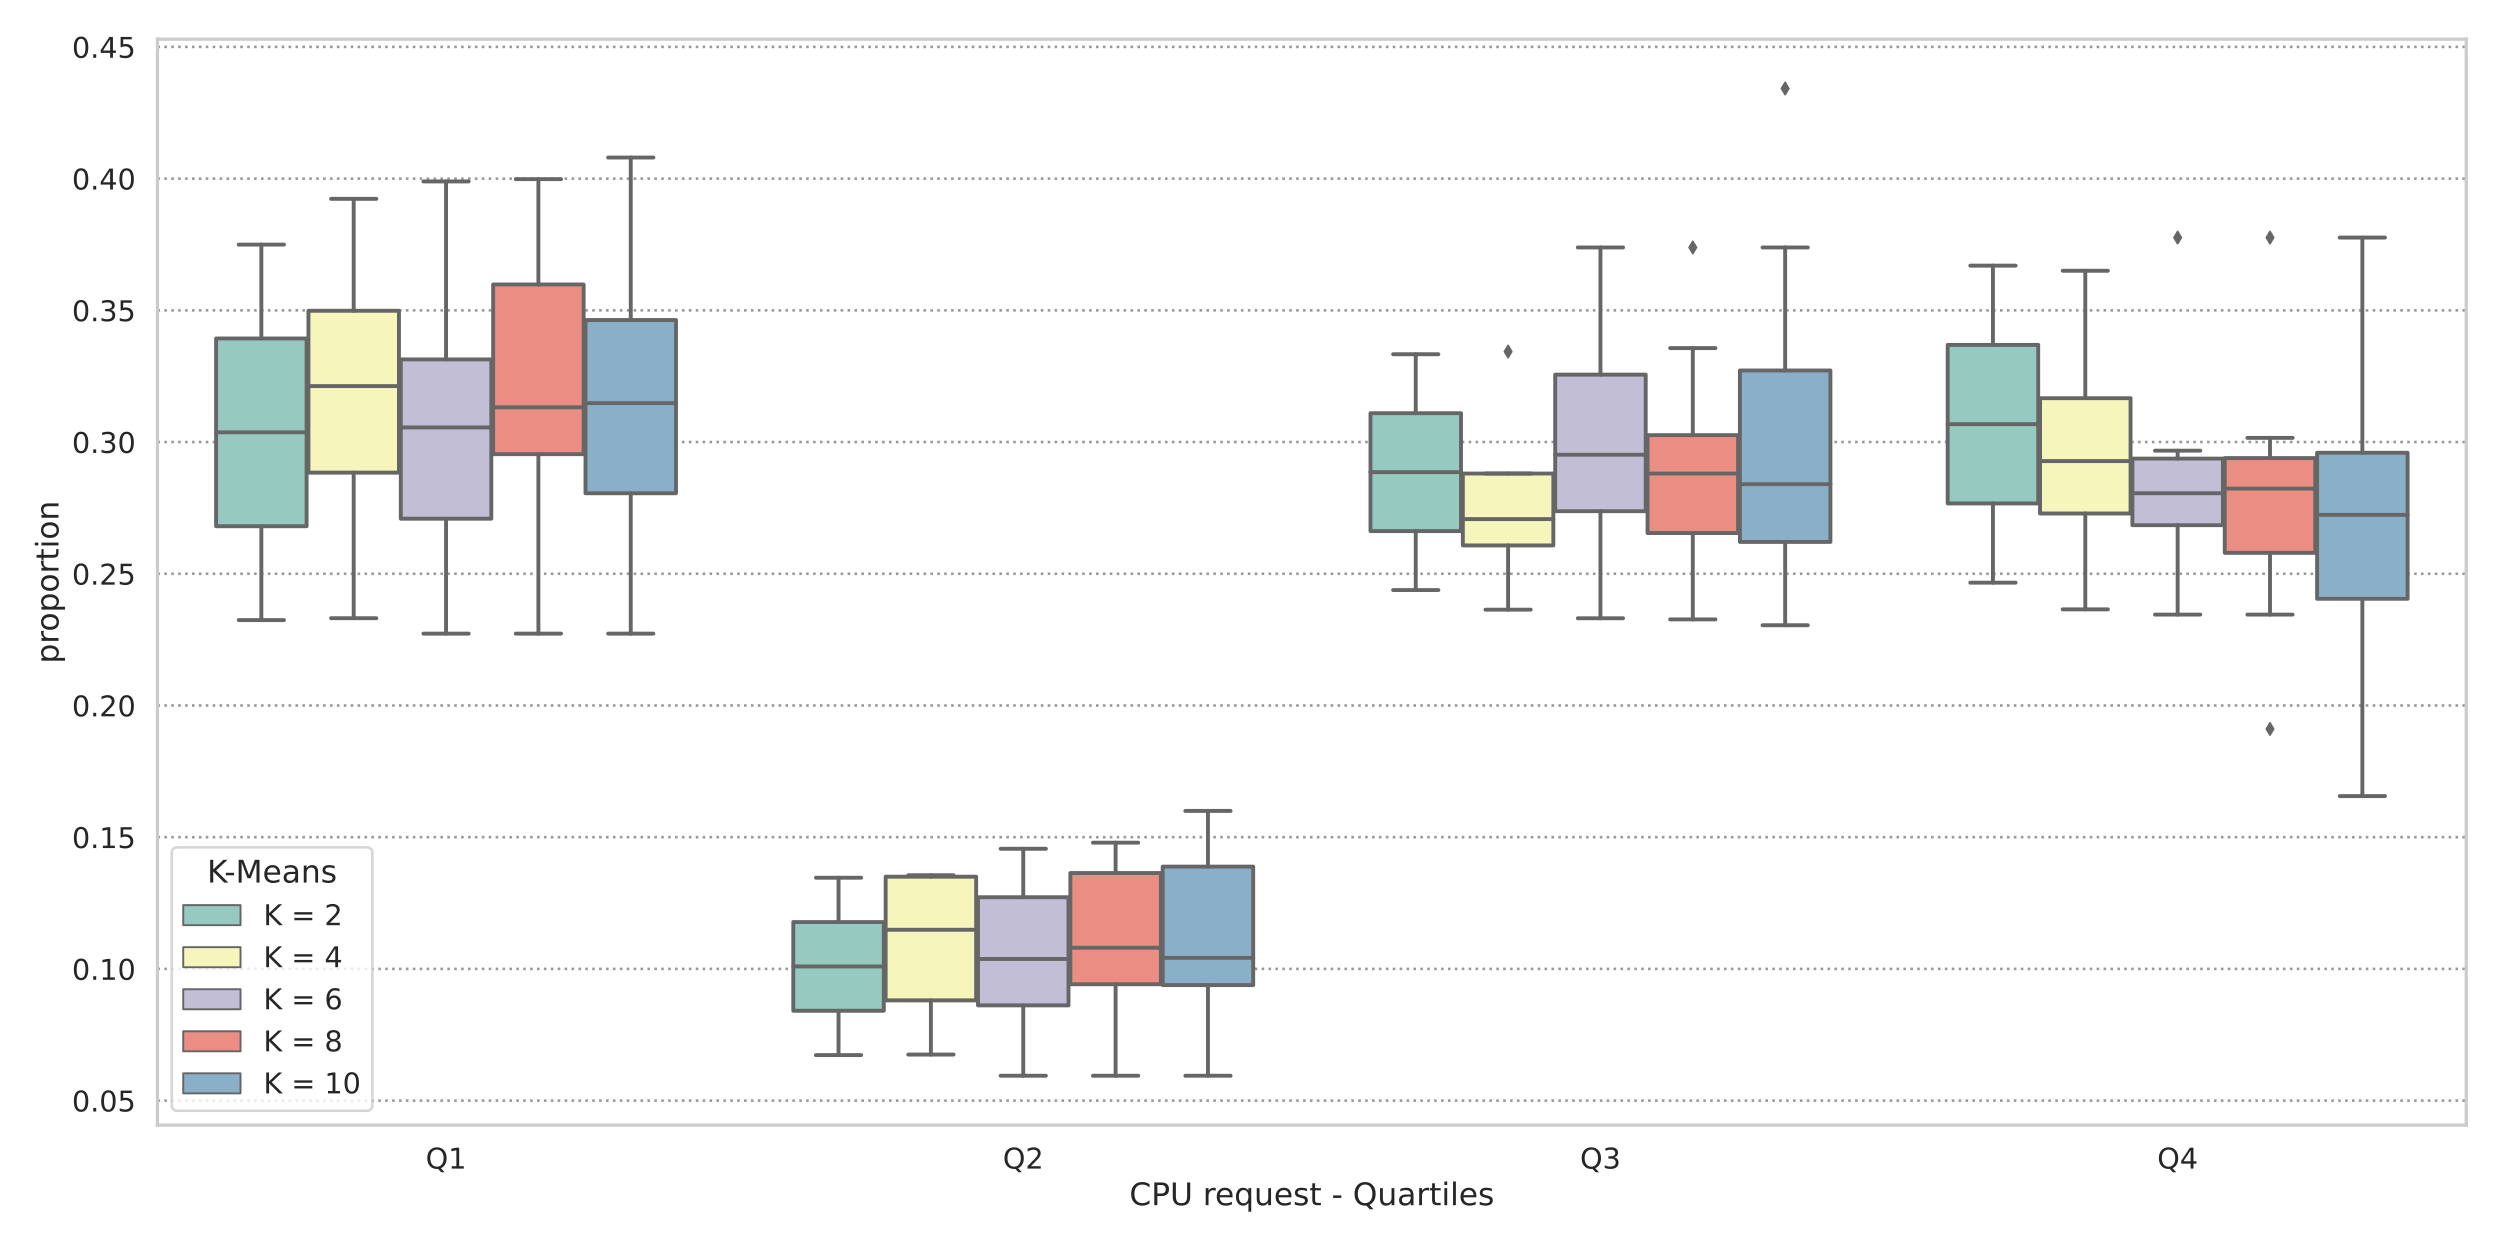 <?xml version="1.0" encoding="utf-8" standalone="no"?>
<!DOCTYPE svg PUBLIC "-//W3C//DTD SVG 1.1//EN"
  "http://www.w3.org/Graphics/SVG/1.1/DTD/svg11.dtd">
<!-- Created with matplotlib (https://matplotlib.org/) -->
<svg height="720pt" version="1.1" viewBox="0 0 1440 720" width="1440pt" xmlns="http://www.w3.org/2000/svg" xmlns:xlink="http://www.w3.org/1999/xlink">
 <defs>
  <style type="text/css">*{stroke-linecap:butt;stroke-linejoin:round;}</style>
 </defs>
 <g id="figure_1">
  <g id="patch_1">
   <path d="M 0 720 
L 1440 720 
L 1440 0 
L 0 0 
z
" style="fill:#ffffff;"/>
  </g>
  <g id="axes_1">
   <g id="patch_2">
    <path d="M 90.69 648.06 
L 1420.56 648.06 
L 1420.56 22.551 
L 90.69 22.551 
z
" style="fill:#ffffff;"/>
   </g>
   <g id="matplotlib.axis_1">
    <g id="xtick_1">
     <g id="text_1">
      <!-- Q1 -->
      <g style="fill:#262626;" transform="translate(245.18 673.097)scale(0.165 -0.165)">
       <defs>
        <path d="M 39.406 66.219 
Q 28.656 66.219 22.328 58.203 
Q 16.016 50.203 16.016 36.375 
Q 16.016 22.609 22.328 14.594 
Q 28.656 6.594 39.406 6.594 
Q 50.141 6.594 56.422 14.594 
Q 62.703 22.609 62.703 36.375 
Q 62.703 50.203 56.422 58.203 
Q 50.141 66.219 39.406 66.219 
z
M 53.219 1.312 
L 66.219 -12.891 
L 54.297 -12.891 
L 43.5 -1.219 
Q 41.891 -1.312 41.031 -1.359 
Q 40.188 -1.422 39.406 -1.422 
Q 24.031 -1.422 14.812 8.859 
Q 5.609 19.141 5.609 36.375 
Q 5.609 53.656 14.812 63.938 
Q 24.031 74.219 39.406 74.219 
Q 54.734 74.219 63.906 63.938 
Q 73.094 53.656 73.094 36.375 
Q 73.094 23.688 67.984 14.641 
Q 62.891 5.609 53.219 1.312 
z
" id="DejaVuSans-81"/>
        <path d="M 12.406 8.297 
L 28.516 8.297 
L 28.516 63.922 
L 10.984 60.406 
L 10.984 69.391 
L 28.422 72.906 
L 38.281 72.906 
L 38.281 8.297 
L 54.391 8.297 
L 54.391 0 
L 12.406 0 
z
" id="DejaVuSans-49"/>
       </defs>
       <use xlink:href="#DejaVuSans-81"/>
       <use x="78.711" xlink:href="#DejaVuSans-49"/>
      </g>
     </g>
    </g>
    <g id="xtick_2">
     <g id="text_2">
      <!-- Q2 -->
      <g style="fill:#262626;" transform="translate(577.648 673.097)scale(0.165 -0.165)">
       <defs>
        <path d="M 19.188 8.297 
L 53.609 8.297 
L 53.609 0 
L 7.328 0 
L 7.328 8.297 
Q 12.938 14.109 22.625 23.891 
Q 32.328 33.688 34.812 36.531 
Q 39.547 41.844 41.422 45.531 
Q 43.312 49.219 43.312 52.781 
Q 43.312 58.594 39.234 62.25 
Q 35.156 65.922 28.609 65.922 
Q 23.969 65.922 18.812 64.312 
Q 13.672 62.703 7.812 59.422 
L 7.812 69.391 
Q 13.766 71.781 18.938 73 
Q 24.125 74.219 28.422 74.219 
Q 39.75 74.219 46.484 68.547 
Q 53.219 62.891 53.219 53.422 
Q 53.219 48.922 51.531 44.891 
Q 49.859 40.875 45.406 35.406 
Q 44.188 33.984 37.641 27.219 
Q 31.109 20.453 19.188 8.297 
z
" id="DejaVuSans-50"/>
       </defs>
       <use xlink:href="#DejaVuSans-81"/>
       <use x="78.711" xlink:href="#DejaVuSans-50"/>
      </g>
     </g>
    </g>
    <g id="xtick_3">
     <g id="text_3">
      <!-- Q3 -->
      <g style="fill:#262626;" transform="translate(910.115 673.097)scale(0.165 -0.165)">
       <defs>
        <path d="M 40.578 39.312 
Q 47.656 37.797 51.625 33 
Q 55.609 28.219 55.609 21.188 
Q 55.609 10.406 48.188 4.484 
Q 40.766 -1.422 27.094 -1.422 
Q 22.516 -1.422 17.656 -0.516 
Q 12.797 0.391 7.625 2.203 
L 7.625 11.719 
Q 11.719 9.328 16.594 8.109 
Q 21.484 6.891 26.812 6.891 
Q 36.078 6.891 40.938 10.547 
Q 45.797 14.203 45.797 21.188 
Q 45.797 27.641 41.281 31.266 
Q 36.766 34.906 28.719 34.906 
L 20.219 34.906 
L 20.219 43.016 
L 29.109 43.016 
Q 36.375 43.016 40.234 45.922 
Q 44.094 48.828 44.094 54.297 
Q 44.094 59.906 40.109 62.906 
Q 36.141 65.922 28.719 65.922 
Q 24.656 65.922 20.016 65.031 
Q 15.375 64.156 9.812 62.312 
L 9.812 71.094 
Q 15.438 72.656 20.344 73.438 
Q 25.25 74.219 29.594 74.219 
Q 40.828 74.219 47.359 69.109 
Q 53.906 64.016 53.906 55.328 
Q 53.906 49.266 50.438 45.094 
Q 46.969 40.922 40.578 39.312 
z
" id="DejaVuSans-51"/>
       </defs>
       <use xlink:href="#DejaVuSans-81"/>
       <use x="78.711" xlink:href="#DejaVuSans-51"/>
      </g>
     </g>
    </g>
    <g id="xtick_4">
     <g id="text_4">
      <!-- Q4 -->
      <g style="fill:#262626;" transform="translate(1242.583 673.097)scale(0.165 -0.165)">
       <defs>
        <path d="M 37.797 64.312 
L 12.891 25.391 
L 37.797 25.391 
z
M 35.203 72.906 
L 47.609 72.906 
L 47.609 25.391 
L 58.016 25.391 
L 58.016 17.188 
L 47.609 17.188 
L 47.609 0 
L 37.797 0 
L 37.797 17.188 
L 4.891 17.188 
L 4.891 26.703 
z
" id="DejaVuSans-52"/>
       </defs>
       <use xlink:href="#DejaVuSans-81"/>
       <use x="78.711" xlink:href="#DejaVuSans-52"/>
      </g>
     </g>
    </g>
    <g id="text_5">
     <!-- CPU request - Quartiles -->
     <g style="fill:#262626;" transform="translate(650.533 694.206)scale(0.18 -0.18)">
      <defs>
       <path d="M 64.406 67.281 
L 64.406 56.891 
Q 59.422 61.531 53.781 63.812 
Q 48.141 66.109 41.797 66.109 
Q 29.297 66.109 22.656 58.469 
Q 16.016 50.828 16.016 36.375 
Q 16.016 21.969 22.656 14.328 
Q 29.297 6.688 41.797 6.688 
Q 48.141 6.688 53.781 8.984 
Q 59.422 11.281 64.406 15.922 
L 64.406 5.609 
Q 59.234 2.094 53.438 0.328 
Q 47.656 -1.422 41.219 -1.422 
Q 24.656 -1.422 15.125 8.703 
Q 5.609 18.844 5.609 36.375 
Q 5.609 53.953 15.125 64.078 
Q 24.656 74.219 41.219 74.219 
Q 47.75 74.219 53.531 72.484 
Q 59.328 70.75 64.406 67.281 
z
" id="DejaVuSans-67"/>
       <path d="M 19.672 64.797 
L 19.672 37.406 
L 32.078 37.406 
Q 38.969 37.406 42.719 40.969 
Q 46.484 44.531 46.484 51.125 
Q 46.484 57.672 42.719 61.234 
Q 38.969 64.797 32.078 64.797 
z
M 9.812 72.906 
L 32.078 72.906 
Q 44.344 72.906 50.609 67.359 
Q 56.891 61.812 56.891 51.125 
Q 56.891 40.328 50.609 34.812 
Q 44.344 29.297 32.078 29.297 
L 19.672 29.297 
L 19.672 0 
L 9.812 0 
z
" id="DejaVuSans-80"/>
       <path d="M 8.688 72.906 
L 18.609 72.906 
L 18.609 28.609 
Q 18.609 16.891 22.844 11.734 
Q 27.094 6.594 36.625 6.594 
Q 46.094 6.594 50.344 11.734 
Q 54.594 16.891 54.594 28.609 
L 54.594 72.906 
L 64.5 72.906 
L 64.5 27.391 
Q 64.5 13.141 57.438 5.859 
Q 50.391 -1.422 36.625 -1.422 
Q 22.797 -1.422 15.734 5.859 
Q 8.688 13.141 8.688 27.391 
z
" id="DejaVuSans-85"/>
       <path id="DejaVuSans-32"/>
       <path d="M 41.109 46.297 
Q 39.594 47.172 37.812 47.578 
Q 36.031 48 33.891 48 
Q 26.266 48 22.188 43.047 
Q 18.109 38.094 18.109 28.812 
L 18.109 0 
L 9.078 0 
L 9.078 54.688 
L 18.109 54.688 
L 18.109 46.188 
Q 20.953 51.172 25.484 53.578 
Q 30.031 56 36.531 56 
Q 37.453 56 38.578 55.875 
Q 39.703 55.766 41.062 55.516 
z
" id="DejaVuSans-114"/>
       <path d="M 56.203 29.594 
L 56.203 25.203 
L 14.891 25.203 
Q 15.484 15.922 20.484 11.062 
Q 25.484 6.203 34.422 6.203 
Q 39.594 6.203 44.453 7.469 
Q 49.312 8.734 54.109 11.281 
L 54.109 2.781 
Q 49.266 0.734 44.188 -0.344 
Q 39.109 -1.422 33.891 -1.422 
Q 20.797 -1.422 13.156 6.188 
Q 5.516 13.812 5.516 26.812 
Q 5.516 40.234 12.766 48.109 
Q 20.016 56 32.328 56 
Q 43.359 56 49.781 48.891 
Q 56.203 41.797 56.203 29.594 
z
M 47.219 32.234 
Q 47.125 39.594 43.094 43.984 
Q 39.062 48.391 32.422 48.391 
Q 24.906 48.391 20.391 44.141 
Q 15.875 39.891 15.188 32.172 
z
" id="DejaVuSans-101"/>
       <path d="M 14.797 27.297 
Q 14.797 17.391 18.875 11.75 
Q 22.953 6.109 30.078 6.109 
Q 37.203 6.109 41.297 11.75 
Q 45.406 17.391 45.406 27.297 
Q 45.406 37.203 41.297 42.844 
Q 37.203 48.484 30.078 48.484 
Q 22.953 48.484 18.875 42.844 
Q 14.797 37.203 14.797 27.297 
z
M 45.406 8.203 
Q 42.578 3.328 38.25 0.953 
Q 33.938 -1.422 27.875 -1.422 
Q 17.969 -1.422 11.734 6.484 
Q 5.516 14.406 5.516 27.297 
Q 5.516 40.188 11.734 48.094 
Q 17.969 56 27.875 56 
Q 33.938 56 38.25 53.625 
Q 42.578 51.266 45.406 46.391 
L 45.406 54.688 
L 54.391 54.688 
L 54.391 -20.797 
L 45.406 -20.797 
z
" id="DejaVuSans-113"/>
       <path d="M 8.5 21.578 
L 8.5 54.688 
L 17.484 54.688 
L 17.484 21.922 
Q 17.484 14.156 20.5 10.266 
Q 23.531 6.391 29.594 6.391 
Q 36.859 6.391 41.078 11.031 
Q 45.312 15.672 45.312 23.688 
L 45.312 54.688 
L 54.297 54.688 
L 54.297 0 
L 45.312 0 
L 45.312 8.406 
Q 42.047 3.422 37.719 1 
Q 33.406 -1.422 27.688 -1.422 
Q 18.266 -1.422 13.375 4.438 
Q 8.5 10.297 8.5 21.578 
z
M 31.109 56 
z
" id="DejaVuSans-117"/>
       <path d="M 44.281 53.078 
L 44.281 44.578 
Q 40.484 46.531 36.375 47.5 
Q 32.281 48.484 27.875 48.484 
Q 21.188 48.484 17.844 46.438 
Q 14.5 44.391 14.5 40.281 
Q 14.5 37.156 16.891 35.375 
Q 19.281 33.594 26.516 31.984 
L 29.594 31.297 
Q 39.156 29.25 43.188 25.516 
Q 47.219 21.781 47.219 15.094 
Q 47.219 7.469 41.188 3.016 
Q 35.156 -1.422 24.609 -1.422 
Q 20.219 -1.422 15.453 -0.562 
Q 10.688 0.297 5.422 2 
L 5.422 11.281 
Q 10.406 8.688 15.234 7.391 
Q 20.062 6.109 24.812 6.109 
Q 31.156 6.109 34.562 8.281 
Q 37.984 10.453 37.984 14.406 
Q 37.984 18.062 35.516 20.016 
Q 33.062 21.969 24.703 23.781 
L 21.578 24.516 
Q 13.234 26.266 9.516 29.906 
Q 5.812 33.547 5.812 39.891 
Q 5.812 47.609 11.281 51.797 
Q 16.75 56 26.812 56 
Q 31.781 56 36.172 55.266 
Q 40.578 54.547 44.281 53.078 
z
" id="DejaVuSans-115"/>
       <path d="M 18.312 70.219 
L 18.312 54.688 
L 36.812 54.688 
L 36.812 47.703 
L 18.312 47.703 
L 18.312 18.016 
Q 18.312 11.328 20.141 9.422 
Q 21.969 7.516 27.594 7.516 
L 36.812 7.516 
L 36.812 0 
L 27.594 0 
Q 17.188 0 13.234 3.875 
Q 9.281 7.766 9.281 18.016 
L 9.281 47.703 
L 2.688 47.703 
L 2.688 54.688 
L 9.281 54.688 
L 9.281 70.219 
z
" id="DejaVuSans-116"/>
       <path d="M 4.891 31.391 
L 31.203 31.391 
L 31.203 23.391 
L 4.891 23.391 
z
" id="DejaVuSans-45"/>
       <path d="M 34.281 27.484 
Q 23.391 27.484 19.188 25 
Q 14.984 22.516 14.984 16.5 
Q 14.984 11.719 18.141 8.906 
Q 21.297 6.109 26.703 6.109 
Q 34.188 6.109 38.703 11.406 
Q 43.219 16.703 43.219 25.484 
L 43.219 27.484 
z
M 52.203 31.203 
L 52.203 0 
L 43.219 0 
L 43.219 8.297 
Q 40.141 3.328 35.547 0.953 
Q 30.953 -1.422 24.312 -1.422 
Q 15.922 -1.422 10.953 3.297 
Q 6 8.016 6 15.922 
Q 6 25.141 12.172 29.828 
Q 18.359 34.516 30.609 34.516 
L 43.219 34.516 
L 43.219 35.406 
Q 43.219 41.609 39.141 45 
Q 35.062 48.391 27.688 48.391 
Q 23 48.391 18.547 47.266 
Q 14.109 46.141 10.016 43.891 
L 10.016 52.203 
Q 14.938 54.109 19.578 55.047 
Q 24.219 56 28.609 56 
Q 40.484 56 46.344 49.844 
Q 52.203 43.703 52.203 31.203 
z
" id="DejaVuSans-97"/>
       <path d="M 9.422 54.688 
L 18.406 54.688 
L 18.406 0 
L 9.422 0 
z
M 9.422 75.984 
L 18.406 75.984 
L 18.406 64.594 
L 9.422 64.594 
z
" id="DejaVuSans-105"/>
       <path d="M 9.422 75.984 
L 18.406 75.984 
L 18.406 0 
L 9.422 0 
z
" id="DejaVuSans-108"/>
      </defs>
      <use xlink:href="#DejaVuSans-67"/>
      <use x="69.824" xlink:href="#DejaVuSans-80"/>
      <use x="130.127" xlink:href="#DejaVuSans-85"/>
      <use x="203.32" xlink:href="#DejaVuSans-32"/>
      <use x="235.107" xlink:href="#DejaVuSans-114"/>
      <use x="273.971" xlink:href="#DejaVuSans-101"/>
      <use x="335.494" xlink:href="#DejaVuSans-113"/>
      <use x="398.971" xlink:href="#DejaVuSans-117"/>
      <use x="462.35" xlink:href="#DejaVuSans-101"/>
      <use x="523.873" xlink:href="#DejaVuSans-115"/>
      <use x="575.973" xlink:href="#DejaVuSans-116"/>
      <use x="615.182" xlink:href="#DejaVuSans-32"/>
      <use x="646.969" xlink:href="#DejaVuSans-45"/>
      <use x="683.053" xlink:href="#DejaVuSans-32"/>
      <use x="714.84" xlink:href="#DejaVuSans-81"/>
      <use x="793.551" xlink:href="#DejaVuSans-117"/>
      <use x="856.93" xlink:href="#DejaVuSans-97"/>
      <use x="918.209" xlink:href="#DejaVuSans-114"/>
      <use x="959.322" xlink:href="#DejaVuSans-116"/>
      <use x="998.531" xlink:href="#DejaVuSans-105"/>
      <use x="1026.314" xlink:href="#DejaVuSans-108"/>
      <use x="1054.098" xlink:href="#DejaVuSans-101"/>
      <use x="1115.621" xlink:href="#DejaVuSans-115"/>
     </g>
    </g>
   </g>
   <g id="matplotlib.axis_2">
    <g id="ytick_1">
     <g id="line2d_1">
      <path clip-path="url(#p8900f75e3a)" d="M 90.69 633.952 
L 1420.56 633.952 
" style="fill:none;stroke:#999999;stroke-dasharray:1.5,2.475;stroke-dashoffset:0;stroke-width:1.5;"/>
     </g>
     <g id="text_6">
      <!-- 0.05 -->
      <g style="fill:#262626;" transform="translate(41.452 640.221)scale(0.165 -0.165)">
       <defs>
        <path d="M 31.781 66.406 
Q 24.172 66.406 20.328 58.906 
Q 16.5 51.422 16.5 36.375 
Q 16.5 21.391 20.328 13.891 
Q 24.172 6.391 31.781 6.391 
Q 39.453 6.391 43.281 13.891 
Q 47.125 21.391 47.125 36.375 
Q 47.125 51.422 43.281 58.906 
Q 39.453 66.406 31.781 66.406 
z
M 31.781 74.219 
Q 44.047 74.219 50.516 64.516 
Q 56.984 54.828 56.984 36.375 
Q 56.984 17.969 50.516 8.266 
Q 44.047 -1.422 31.781 -1.422 
Q 19.531 -1.422 13.062 8.266 
Q 6.594 17.969 6.594 36.375 
Q 6.594 54.828 13.062 64.516 
Q 19.531 74.219 31.781 74.219 
z
" id="DejaVuSans-48"/>
        <path d="M 10.688 12.406 
L 21 12.406 
L 21 0 
L 10.688 0 
z
" id="DejaVuSans-46"/>
        <path d="M 10.797 72.906 
L 49.516 72.906 
L 49.516 64.594 
L 19.828 64.594 
L 19.828 46.734 
Q 21.969 47.469 24.109 47.828 
Q 26.266 48.188 28.422 48.188 
Q 40.625 48.188 47.75 41.5 
Q 54.891 34.812 54.891 23.391 
Q 54.891 11.625 47.562 5.094 
Q 40.234 -1.422 26.906 -1.422 
Q 22.312 -1.422 17.547 -0.641 
Q 12.797 0.141 7.719 1.703 
L 7.719 11.625 
Q 12.109 9.234 16.797 8.062 
Q 21.484 6.891 26.703 6.891 
Q 35.156 6.891 40.078 11.328 
Q 45.016 15.766 45.016 23.391 
Q 45.016 31 40.078 35.438 
Q 35.156 39.891 26.703 39.891 
Q 22.75 39.891 18.812 39.016 
Q 14.891 38.141 10.797 36.281 
z
" id="DejaVuSans-53"/>
       </defs>
       <use xlink:href="#DejaVuSans-48"/>
       <use x="63.623" xlink:href="#DejaVuSans-46"/>
       <use x="95.41" xlink:href="#DejaVuSans-48"/>
       <use x="159.033" xlink:href="#DejaVuSans-53"/>
      </g>
     </g>
    </g>
    <g id="ytick_2">
     <g id="line2d_2">
      <path clip-path="url(#p8900f75e3a)" d="M 90.69 558.086 
L 1420.56 558.086 
" style="fill:none;stroke:#999999;stroke-dasharray:1.5,2.475;stroke-dashoffset:0;stroke-width:1.5;"/>
     </g>
     <g id="text_7">
      <!-- 0.10 -->
      <g style="fill:#262626;" transform="translate(41.452 564.355)scale(0.165 -0.165)">
       <use xlink:href="#DejaVuSans-48"/>
       <use x="63.623" xlink:href="#DejaVuSans-46"/>
       <use x="95.41" xlink:href="#DejaVuSans-49"/>
       <use x="159.033" xlink:href="#DejaVuSans-48"/>
      </g>
     </g>
    </g>
    <g id="ytick_3">
     <g id="line2d_3">
      <path clip-path="url(#p8900f75e3a)" d="M 90.69 482.221 
L 1420.56 482.221 
" style="fill:none;stroke:#999999;stroke-dasharray:1.5,2.475;stroke-dashoffset:0;stroke-width:1.5;"/>
     </g>
     <g id="text_8">
      <!-- 0.15 -->
      <g style="fill:#262626;" transform="translate(41.452 488.489)scale(0.165 -0.165)">
       <use xlink:href="#DejaVuSans-48"/>
       <use x="63.623" xlink:href="#DejaVuSans-46"/>
       <use x="95.41" xlink:href="#DejaVuSans-49"/>
       <use x="159.033" xlink:href="#DejaVuSans-53"/>
      </g>
     </g>
    </g>
    <g id="ytick_4">
     <g id="line2d_4">
      <path clip-path="url(#p8900f75e3a)" d="M 90.69 406.355 
L 1420.56 406.355 
" style="fill:none;stroke:#999999;stroke-dasharray:1.5,2.475;stroke-dashoffset:0;stroke-width:1.5;"/>
     </g>
     <g id="text_9">
      <!-- 0.20 -->
      <g style="fill:#262626;" transform="translate(41.452 412.623)scale(0.165 -0.165)">
       <use xlink:href="#DejaVuSans-48"/>
       <use x="63.623" xlink:href="#DejaVuSans-46"/>
       <use x="95.41" xlink:href="#DejaVuSans-50"/>
       <use x="159.033" xlink:href="#DejaVuSans-48"/>
      </g>
     </g>
    </g>
    <g id="ytick_5">
     <g id="line2d_5">
      <path clip-path="url(#p8900f75e3a)" d="M 90.69 330.489 
L 1420.56 330.489 
" style="fill:none;stroke:#999999;stroke-dasharray:1.5,2.475;stroke-dashoffset:0;stroke-width:1.5;"/>
     </g>
     <g id="text_10">
      <!-- 0.25 -->
      <g style="fill:#262626;" transform="translate(41.452 336.758)scale(0.165 -0.165)">
       <use xlink:href="#DejaVuSans-48"/>
       <use x="63.623" xlink:href="#DejaVuSans-46"/>
       <use x="95.41" xlink:href="#DejaVuSans-50"/>
       <use x="159.033" xlink:href="#DejaVuSans-53"/>
      </g>
     </g>
    </g>
    <g id="ytick_6">
     <g id="line2d_6">
      <path clip-path="url(#p8900f75e3a)" d="M 90.69 254.623 
L 1420.56 254.623 
" style="fill:none;stroke:#999999;stroke-dasharray:1.5,2.475;stroke-dashoffset:0;stroke-width:1.5;"/>
     </g>
     <g id="text_11">
      <!-- 0.30 -->
      <g style="fill:#262626;" transform="translate(41.452 260.892)scale(0.165 -0.165)">
       <use xlink:href="#DejaVuSans-48"/>
       <use x="63.623" xlink:href="#DejaVuSans-46"/>
       <use x="95.41" xlink:href="#DejaVuSans-51"/>
       <use x="159.033" xlink:href="#DejaVuSans-48"/>
      </g>
     </g>
    </g>
    <g id="ytick_7">
     <g id="line2d_7">
      <path clip-path="url(#p8900f75e3a)" d="M 90.69 178.757 
L 1420.56 178.757 
" style="fill:none;stroke:#999999;stroke-dasharray:1.5,2.475;stroke-dashoffset:0;stroke-width:1.5;"/>
     </g>
     <g id="text_12">
      <!-- 0.35 -->
      <g style="fill:#262626;" transform="translate(41.452 185.026)scale(0.165 -0.165)">
       <use xlink:href="#DejaVuSans-48"/>
       <use x="63.623" xlink:href="#DejaVuSans-46"/>
       <use x="95.41" xlink:href="#DejaVuSans-51"/>
       <use x="159.033" xlink:href="#DejaVuSans-53"/>
      </g>
     </g>
    </g>
    <g id="ytick_8">
     <g id="line2d_8">
      <path clip-path="url(#p8900f75e3a)" d="M 90.69 102.892 
L 1420.56 102.892 
" style="fill:none;stroke:#999999;stroke-dasharray:1.5,2.475;stroke-dashoffset:0;stroke-width:1.5;"/>
     </g>
     <g id="text_13">
      <!-- 0.40 -->
      <g style="fill:#262626;" transform="translate(41.452 109.16)scale(0.165 -0.165)">
       <use xlink:href="#DejaVuSans-48"/>
       <use x="63.623" xlink:href="#DejaVuSans-46"/>
       <use x="95.41" xlink:href="#DejaVuSans-52"/>
       <use x="159.033" xlink:href="#DejaVuSans-48"/>
      </g>
     </g>
    </g>
    <g id="ytick_9">
     <g id="line2d_9">
      <path clip-path="url(#p8900f75e3a)" d="M 90.69 27.026 
L 1420.56 27.026 
" style="fill:none;stroke:#999999;stroke-dasharray:1.5,2.475;stroke-dashoffset:0;stroke-width:1.5;"/>
     </g>
     <g id="text_14">
      <!-- 0.45 -->
      <g style="fill:#262626;" transform="translate(41.452 33.295)scale(0.165 -0.165)">
       <use xlink:href="#DejaVuSans-48"/>
       <use x="63.623" xlink:href="#DejaVuSans-46"/>
       <use x="95.41" xlink:href="#DejaVuSans-52"/>
       <use x="159.033" xlink:href="#DejaVuSans-53"/>
      </g>
     </g>
    </g>
    <g id="text_15">
     <!-- proportion -->
     <g style="fill:#262626;" transform="translate(33.708 382.183)rotate(-90)scale(0.18 -0.18)">
      <defs>
       <path d="M 18.109 8.203 
L 18.109 -20.797 
L 9.078 -20.797 
L 9.078 54.688 
L 18.109 54.688 
L 18.109 46.391 
Q 20.953 51.266 25.266 53.625 
Q 29.594 56 35.594 56 
Q 45.562 56 51.781 48.094 
Q 58.016 40.188 58.016 27.297 
Q 58.016 14.406 51.781 6.484 
Q 45.562 -1.422 35.594 -1.422 
Q 29.594 -1.422 25.266 0.953 
Q 20.953 3.328 18.109 8.203 
z
M 48.688 27.297 
Q 48.688 37.203 44.609 42.844 
Q 40.531 48.484 33.406 48.484 
Q 26.266 48.484 22.188 42.844 
Q 18.109 37.203 18.109 27.297 
Q 18.109 17.391 22.188 11.75 
Q 26.266 6.109 33.406 6.109 
Q 40.531 6.109 44.609 11.75 
Q 48.688 17.391 48.688 27.297 
z
" id="DejaVuSans-112"/>
       <path d="M 30.609 48.391 
Q 23.391 48.391 19.188 42.75 
Q 14.984 37.109 14.984 27.297 
Q 14.984 17.484 19.156 11.844 
Q 23.344 6.203 30.609 6.203 
Q 37.797 6.203 41.984 11.859 
Q 46.188 17.531 46.188 27.297 
Q 46.188 37.016 41.984 42.703 
Q 37.797 48.391 30.609 48.391 
z
M 30.609 56 
Q 42.328 56 49.016 48.375 
Q 55.719 40.766 55.719 27.297 
Q 55.719 13.875 49.016 6.219 
Q 42.328 -1.422 30.609 -1.422 
Q 18.844 -1.422 12.172 6.219 
Q 5.516 13.875 5.516 27.297 
Q 5.516 40.766 12.172 48.375 
Q 18.844 56 30.609 56 
z
" id="DejaVuSans-111"/>
       <path d="M 54.891 33.016 
L 54.891 0 
L 45.906 0 
L 45.906 32.719 
Q 45.906 40.484 42.875 44.328 
Q 39.844 48.188 33.797 48.188 
Q 26.516 48.188 22.312 43.547 
Q 18.109 38.922 18.109 30.906 
L 18.109 0 
L 9.078 0 
L 9.078 54.688 
L 18.109 54.688 
L 18.109 46.188 
Q 21.344 51.125 25.703 53.562 
Q 30.078 56 35.797 56 
Q 45.219 56 50.047 50.172 
Q 54.891 44.344 54.891 33.016 
z
" id="DejaVuSans-110"/>
      </defs>
      <use xlink:href="#DejaVuSans-112"/>
      <use x="63.477" xlink:href="#DejaVuSans-114"/>
      <use x="102.34" xlink:href="#DejaVuSans-111"/>
      <use x="163.521" xlink:href="#DejaVuSans-112"/>
      <use x="226.998" xlink:href="#DejaVuSans-111"/>
      <use x="288.18" xlink:href="#DejaVuSans-114"/>
      <use x="329.293" xlink:href="#DejaVuSans-116"/>
      <use x="368.502" xlink:href="#DejaVuSans-105"/>
      <use x="396.285" xlink:href="#DejaVuSans-111"/>
      <use x="457.467" xlink:href="#DejaVuSans-110"/>
     </g>
    </g>
   </g>
   <g id="patch_3">
    <path clip-path="url(#p8900f75e3a)" d="M 124.469 303.1 
L 176.6 303.1 
L 176.6 194.959 
L 124.469 194.959 
L 124.469 303.1 
z
" style="fill:#96cac1;stroke:#666666;stroke-linejoin:miter;stroke-width:2.25;"/>
   </g>
   <g id="patch_4">
    <path clip-path="url(#p8900f75e3a)" d="M 177.663 272.231 
L 229.794 272.231 
L 229.794 179.002 
L 177.663 179.002 
L 177.663 272.231 
z
" style="fill:#f6f6bc;stroke:#666666;stroke-linejoin:miter;stroke-width:2.25;"/>
   </g>
   <g id="patch_5">
    <path clip-path="url(#p8900f75e3a)" d="M 230.858 298.773 
L 282.989 298.773 
L 282.989 207.015 
L 230.858 207.015 
L 230.858 298.773 
z
" style="fill:#c1bed6;stroke:#666666;stroke-linejoin:miter;stroke-width:2.25;"/>
   </g>
   <g id="patch_6">
    <path clip-path="url(#p8900f75e3a)" d="M 284.053 261.605 
L 336.184 261.605 
L 336.184 163.854 
L 284.053 163.854 
L 284.053 261.605 
z
" style="fill:#ea8e83;stroke:#666666;stroke-linejoin:miter;stroke-width:2.25;"/>
   </g>
   <g id="patch_7">
    <path clip-path="url(#p8900f75e3a)" d="M 337.248 284.115 
L 389.379 284.115 
L 389.379 184.332 
L 337.248 184.332 
L 337.248 284.115 
z
" style="fill:#8aafc9;stroke:#666666;stroke-linejoin:miter;stroke-width:2.25;"/>
   </g>
   <g id="patch_8">
    <path clip-path="url(#p8900f75e3a)" d="M 456.936 582.195 
L 509.067 582.195 
L 509.067 531.113 
L 456.936 531.113 
L 456.936 582.195 
z
" style="fill:#96cac1;stroke:#666666;stroke-linejoin:miter;stroke-width:2.25;"/>
   </g>
   <g id="patch_9">
    <path clip-path="url(#p8900f75e3a)" d="M 510.131 576.22 
L 562.262 576.22 
L 562.262 504.982 
L 510.131 504.982 
L 510.131 576.22 
z
" style="fill:#f6f6bc;stroke:#666666;stroke-linejoin:miter;stroke-width:2.25;"/>
   </g>
   <g id="patch_10">
    <path clip-path="url(#p8900f75e3a)" d="M 563.326 579.082 
L 615.457 579.082 
L 615.457 516.813 
L 563.326 516.813 
L 563.326 579.082 
z
" style="fill:#c1bed6;stroke:#666666;stroke-linejoin:miter;stroke-width:2.25;"/>
   </g>
   <g id="patch_11">
    <path clip-path="url(#p8900f75e3a)" d="M 616.521 566.939 
L 668.652 566.939 
L 668.652 502.874 
L 616.521 502.874 
L 616.521 566.939 
z
" style="fill:#ea8e83;stroke:#666666;stroke-linejoin:miter;stroke-width:2.25;"/>
   </g>
   <g id="patch_12">
    <path clip-path="url(#p8900f75e3a)" d="M 669.715 567.412 
L 721.846 567.412 
L 721.846 499.165 
L 669.715 499.165 
L 669.715 567.412 
z
" style="fill:#8aafc9;stroke:#666666;stroke-linejoin:miter;stroke-width:2.25;"/>
   </g>
   <g id="patch_13">
    <path clip-path="url(#p8900f75e3a)" d="M 789.404 305.916 
L 841.535 305.916 
L 841.535 238.003 
L 789.404 238.003 
L 789.404 305.916 
z
" style="fill:#96cac1;stroke:#666666;stroke-linejoin:miter;stroke-width:2.25;"/>
   </g>
   <g id="patch_14">
    <path clip-path="url(#p8900f75e3a)" d="M 842.598 314.158 
L 894.729 314.158 
L 894.729 272.757 
L 842.598 272.757 
L 842.598 314.158 
z
" style="fill:#f6f6bc;stroke:#666666;stroke-linejoin:miter;stroke-width:2.25;"/>
   </g>
   <g id="patch_15">
    <path clip-path="url(#p8900f75e3a)" d="M 895.793 294.444 
L 947.924 294.444 
L 947.924 215.793 
L 895.793 215.793 
L 895.793 294.444 
z
" style="fill:#c1bed6;stroke:#666666;stroke-linejoin:miter;stroke-width:2.25;"/>
   </g>
   <g id="patch_16">
    <path clip-path="url(#p8900f75e3a)" d="M 948.988 307.033 
L 1001.119 307.033 
L 1001.119 250.634 
L 948.988 250.634 
L 948.988 307.033 
z
" style="fill:#ea8e83;stroke:#666666;stroke-linejoin:miter;stroke-width:2.25;"/>
   </g>
   <g id="patch_17">
    <path clip-path="url(#p8900f75e3a)" d="M 1002.183 312.15 
L 1054.314 312.15 
L 1054.314 213.403 
L 1002.183 213.403 
L 1002.183 312.15 
z
" style="fill:#8aafc9;stroke:#666666;stroke-linejoin:miter;stroke-width:2.25;"/>
   </g>
   <g id="patch_18">
    <path clip-path="url(#p8900f75e3a)" d="M 1121.871 289.967 
L 1174.002 289.967 
L 1174.002 198.659 
L 1121.871 198.659 
L 1121.871 289.967 
z
" style="fill:#96cac1;stroke:#666666;stroke-linejoin:miter;stroke-width:2.25;"/>
   </g>
   <g id="patch_19">
    <path clip-path="url(#p8900f75e3a)" d="M 1175.066 295.775 
L 1227.197 295.775 
L 1227.197 229.355 
L 1175.066 229.355 
L 1175.066 295.775 
z
" style="fill:#f6f6bc;stroke:#666666;stroke-linejoin:miter;stroke-width:2.25;"/>
   </g>
   <g id="patch_20">
    <path clip-path="url(#p8900f75e3a)" d="M 1228.261 302.513 
L 1280.392 302.513 
L 1280.392 264.149 
L 1228.261 264.149 
L 1228.261 302.513 
z
" style="fill:#c1bed6;stroke:#666666;stroke-linejoin:miter;stroke-width:2.25;"/>
   </g>
   <g id="patch_21">
    <path clip-path="url(#p8900f75e3a)" d="M 1281.456 318.428 
L 1333.587 318.428 
L 1333.587 263.861 
L 1281.456 263.861 
L 1281.456 318.428 
z
" style="fill:#ea8e83;stroke:#666666;stroke-linejoin:miter;stroke-width:2.25;"/>
   </g>
   <g id="patch_22">
    <path clip-path="url(#p8900f75e3a)" d="M 1334.65 344.917 
L 1386.781 344.917 
L 1386.781 260.803 
L 1334.65 260.803 
L 1334.65 344.917 
z
" style="fill:#8aafc9;stroke:#666666;stroke-linejoin:miter;stroke-width:2.25;"/>
   </g>
   <g id="patch_23">
    <path clip-path="url(#p8900f75e3a)" d="M 256.924 709.818 
L 256.924 709.818 
L 256.924 709.818 
L 256.924 709.818 
z
" style="fill:#96cac1;stroke:#666666;stroke-linejoin:miter;stroke-width:1.125;"/>
   </g>
   <g id="patch_24">
    <path clip-path="url(#p8900f75e3a)" d="M 256.924 709.818 
L 256.924 709.818 
L 256.924 709.818 
L 256.924 709.818 
z
" style="fill:#f6f6bc;stroke:#666666;stroke-linejoin:miter;stroke-width:1.125;"/>
   </g>
   <g id="patch_25">
    <path clip-path="url(#p8900f75e3a)" d="M 256.924 709.818 
L 256.924 709.818 
L 256.924 709.818 
L 256.924 709.818 
z
" style="fill:#c1bed6;stroke:#666666;stroke-linejoin:miter;stroke-width:1.125;"/>
   </g>
   <g id="patch_26">
    <path clip-path="url(#p8900f75e3a)" d="M 256.924 709.818 
L 256.924 709.818 
L 256.924 709.818 
L 256.924 709.818 
z
" style="fill:#ea8e83;stroke:#666666;stroke-linejoin:miter;stroke-width:1.125;"/>
   </g>
   <g id="patch_27">
    <path clip-path="url(#p8900f75e3a)" d="M 256.924 709.818 
L 256.924 709.818 
L 256.924 709.818 
L 256.924 709.818 
z
" style="fill:#8aafc9;stroke:#666666;stroke-linejoin:miter;stroke-width:1.125;"/>
   </g>
   <g id="line2d_10">
    <path clip-path="url(#p8900f75e3a)" d="M 150.534 303.1 
L 150.534 357.17 
" style="fill:none;stroke:#666666;stroke-linecap:round;stroke-width:2.25;"/>
   </g>
   <g id="line2d_11">
    <path clip-path="url(#p8900f75e3a)" d="M 150.534 194.959 
L 150.534 140.889 
" style="fill:none;stroke:#666666;stroke-linecap:round;stroke-width:2.25;"/>
   </g>
   <g id="line2d_12">
    <path clip-path="url(#p8900f75e3a)" d="M 137.501 357.17 
L 163.567 357.17 
" style="fill:none;stroke:#666666;stroke-linecap:round;stroke-width:2.25;"/>
   </g>
   <g id="line2d_13">
    <path clip-path="url(#p8900f75e3a)" d="M 137.501 140.889 
L 163.567 140.889 
" style="fill:none;stroke:#666666;stroke-linecap:round;stroke-width:2.25;"/>
   </g>
   <g id="line2d_14"/>
   <g id="line2d_15">
    <path clip-path="url(#p8900f75e3a)" d="M 203.729 272.231 
L 203.729 356.088 
" style="fill:none;stroke:#666666;stroke-linecap:round;stroke-width:2.25;"/>
   </g>
   <g id="line2d_16">
    <path clip-path="url(#p8900f75e3a)" d="M 203.729 179.002 
L 203.729 114.538 
" style="fill:none;stroke:#666666;stroke-linecap:round;stroke-width:2.25;"/>
   </g>
   <g id="line2d_17">
    <path clip-path="url(#p8900f75e3a)" d="M 190.696 356.088 
L 216.762 356.088 
" style="fill:none;stroke:#666666;stroke-linecap:round;stroke-width:2.25;"/>
   </g>
   <g id="line2d_18">
    <path clip-path="url(#p8900f75e3a)" d="M 190.696 114.538 
L 216.762 114.538 
" style="fill:none;stroke:#666666;stroke-linecap:round;stroke-width:2.25;"/>
   </g>
   <g id="line2d_19"/>
   <g id="line2d_20">
    <path clip-path="url(#p8900f75e3a)" d="M 256.924 298.773 
L 256.924 364.973 
" style="fill:none;stroke:#666666;stroke-linecap:round;stroke-width:2.25;"/>
   </g>
   <g id="line2d_21">
    <path clip-path="url(#p8900f75e3a)" d="M 256.924 207.015 
L 256.924 104.508 
" style="fill:none;stroke:#666666;stroke-linecap:round;stroke-width:2.25;"/>
   </g>
   <g id="line2d_22">
    <path clip-path="url(#p8900f75e3a)" d="M 243.891 364.973 
L 269.956 364.973 
" style="fill:none;stroke:#666666;stroke-linecap:round;stroke-width:2.25;"/>
   </g>
   <g id="line2d_23">
    <path clip-path="url(#p8900f75e3a)" d="M 243.891 104.508 
L 269.956 104.508 
" style="fill:none;stroke:#666666;stroke-linecap:round;stroke-width:2.25;"/>
   </g>
   <g id="line2d_24"/>
   <g id="line2d_25">
    <path clip-path="url(#p8900f75e3a)" d="M 310.119 261.605 
L 310.119 364.973 
" style="fill:none;stroke:#666666;stroke-linecap:round;stroke-width:2.25;"/>
   </g>
   <g id="line2d_26">
    <path clip-path="url(#p8900f75e3a)" d="M 310.119 163.854 
L 310.119 103.185 
" style="fill:none;stroke:#666666;stroke-linecap:round;stroke-width:2.25;"/>
   </g>
   <g id="line2d_27">
    <path clip-path="url(#p8900f75e3a)" d="M 297.086 364.973 
L 323.151 364.973 
" style="fill:none;stroke:#666666;stroke-linecap:round;stroke-width:2.25;"/>
   </g>
   <g id="line2d_28">
    <path clip-path="url(#p8900f75e3a)" d="M 297.086 103.185 
L 323.151 103.185 
" style="fill:none;stroke:#666666;stroke-linecap:round;stroke-width:2.25;"/>
   </g>
   <g id="line2d_29"/>
   <g id="line2d_30">
    <path clip-path="url(#p8900f75e3a)" d="M 363.313 284.115 
L 363.313 364.973 
" style="fill:none;stroke:#666666;stroke-linecap:round;stroke-width:2.25;"/>
   </g>
   <g id="line2d_31">
    <path clip-path="url(#p8900f75e3a)" d="M 363.313 184.332 
L 363.313 90.745 
" style="fill:none;stroke:#666666;stroke-linecap:round;stroke-width:2.25;"/>
   </g>
   <g id="line2d_32">
    <path clip-path="url(#p8900f75e3a)" d="M 350.281 364.973 
L 376.346 364.973 
" style="fill:none;stroke:#666666;stroke-linecap:round;stroke-width:2.25;"/>
   </g>
   <g id="line2d_33">
    <path clip-path="url(#p8900f75e3a)" d="M 350.281 90.745 
L 376.346 90.745 
" style="fill:none;stroke:#666666;stroke-linecap:round;stroke-width:2.25;"/>
   </g>
   <g id="line2d_34"/>
   <g id="line2d_35">
    <path clip-path="url(#p8900f75e3a)" d="M 483.002 582.195 
L 483.002 607.735 
" style="fill:none;stroke:#666666;stroke-linecap:round;stroke-width:2.25;"/>
   </g>
   <g id="line2d_36">
    <path clip-path="url(#p8900f75e3a)" d="M 483.002 531.113 
L 483.002 505.572 
" style="fill:none;stroke:#666666;stroke-linecap:round;stroke-width:2.25;"/>
   </g>
   <g id="line2d_37">
    <path clip-path="url(#p8900f75e3a)" d="M 469.969 607.735 
L 496.034 607.735 
" style="fill:none;stroke:#666666;stroke-linecap:round;stroke-width:2.25;"/>
   </g>
   <g id="line2d_38">
    <path clip-path="url(#p8900f75e3a)" d="M 469.969 505.572 
L 496.034 505.572 
" style="fill:none;stroke:#666666;stroke-linecap:round;stroke-width:2.25;"/>
   </g>
   <g id="line2d_39"/>
   <g id="line2d_40">
    <path clip-path="url(#p8900f75e3a)" d="M 536.196 576.22 
L 536.196 607.422 
" style="fill:none;stroke:#666666;stroke-linecap:round;stroke-width:2.25;"/>
   </g>
   <g id="line2d_41">
    <path clip-path="url(#p8900f75e3a)" d="M 536.196 504.982 
L 536.196 504.129 
" style="fill:none;stroke:#666666;stroke-linecap:round;stroke-width:2.25;"/>
   </g>
   <g id="line2d_42">
    <path clip-path="url(#p8900f75e3a)" d="M 523.164 607.422 
L 549.229 607.422 
" style="fill:none;stroke:#666666;stroke-linecap:round;stroke-width:2.25;"/>
   </g>
   <g id="line2d_43">
    <path clip-path="url(#p8900f75e3a)" d="M 523.164 504.129 
L 549.229 504.129 
" style="fill:none;stroke:#666666;stroke-linecap:round;stroke-width:2.25;"/>
   </g>
   <g id="line2d_44"/>
   <g id="line2d_45">
    <path clip-path="url(#p8900f75e3a)" d="M 589.391 579.082 
L 589.391 619.628 
" style="fill:none;stroke:#666666;stroke-linecap:round;stroke-width:2.25;"/>
   </g>
   <g id="line2d_46">
    <path clip-path="url(#p8900f75e3a)" d="M 589.391 516.813 
L 589.391 488.895 
" style="fill:none;stroke:#666666;stroke-linecap:round;stroke-width:2.25;"/>
   </g>
   <g id="line2d_47">
    <path clip-path="url(#p8900f75e3a)" d="M 576.359 619.628 
L 602.424 619.628 
" style="fill:none;stroke:#666666;stroke-linecap:round;stroke-width:2.25;"/>
   </g>
   <g id="line2d_48">
    <path clip-path="url(#p8900f75e3a)" d="M 576.359 488.895 
L 602.424 488.895 
" style="fill:none;stroke:#666666;stroke-linecap:round;stroke-width:2.25;"/>
   </g>
   <g id="line2d_49"/>
   <g id="line2d_50">
    <path clip-path="url(#p8900f75e3a)" d="M 642.586 566.939 
L 642.586 619.628 
" style="fill:none;stroke:#666666;stroke-linecap:round;stroke-width:2.25;"/>
   </g>
   <g id="line2d_51">
    <path clip-path="url(#p8900f75e3a)" d="M 642.586 502.874 
L 642.586 485.37 
" style="fill:none;stroke:#666666;stroke-linecap:round;stroke-width:2.25;"/>
   </g>
   <g id="line2d_52">
    <path clip-path="url(#p8900f75e3a)" d="M 629.553 619.628 
L 655.619 619.628 
" style="fill:none;stroke:#666666;stroke-linecap:round;stroke-width:2.25;"/>
   </g>
   <g id="line2d_53">
    <path clip-path="url(#p8900f75e3a)" d="M 629.553 485.37 
L 655.619 485.37 
" style="fill:none;stroke:#666666;stroke-linecap:round;stroke-width:2.25;"/>
   </g>
   <g id="line2d_54"/>
   <g id="line2d_55">
    <path clip-path="url(#p8900f75e3a)" d="M 695.781 567.412 
L 695.781 619.628 
" style="fill:none;stroke:#666666;stroke-linecap:round;stroke-width:2.25;"/>
   </g>
   <g id="line2d_56">
    <path clip-path="url(#p8900f75e3a)" d="M 695.781 499.165 
L 695.781 467.074 
" style="fill:none;stroke:#666666;stroke-linecap:round;stroke-width:2.25;"/>
   </g>
   <g id="line2d_57">
    <path clip-path="url(#p8900f75e3a)" d="M 682.748 619.628 
L 708.814 619.628 
" style="fill:none;stroke:#666666;stroke-linecap:round;stroke-width:2.25;"/>
   </g>
   <g id="line2d_58">
    <path clip-path="url(#p8900f75e3a)" d="M 682.748 467.074 
L 708.814 467.074 
" style="fill:none;stroke:#666666;stroke-linecap:round;stroke-width:2.25;"/>
   </g>
   <g id="line2d_59"/>
   <g id="line2d_60">
    <path clip-path="url(#p8900f75e3a)" d="M 815.469 305.916 
L 815.469 339.873 
" style="fill:none;stroke:#666666;stroke-linecap:round;stroke-width:2.25;"/>
   </g>
   <g id="line2d_61">
    <path clip-path="url(#p8900f75e3a)" d="M 815.469 238.003 
L 815.469 204.046 
" style="fill:none;stroke:#666666;stroke-linecap:round;stroke-width:2.25;"/>
   </g>
   <g id="line2d_62">
    <path clip-path="url(#p8900f75e3a)" d="M 802.436 339.873 
L 828.502 339.873 
" style="fill:none;stroke:#666666;stroke-linecap:round;stroke-width:2.25;"/>
   </g>
   <g id="line2d_63">
    <path clip-path="url(#p8900f75e3a)" d="M 802.436 204.046 
L 828.502 204.046 
" style="fill:none;stroke:#666666;stroke-linecap:round;stroke-width:2.25;"/>
   </g>
   <g id="line2d_64"/>
   <g id="line2d_65">
    <path clip-path="url(#p8900f75e3a)" d="M 868.664 314.158 
L 868.664 351.165 
" style="fill:none;stroke:#666666;stroke-linecap:round;stroke-width:2.25;"/>
   </g>
   <g id="line2d_66">
    <path clip-path="url(#p8900f75e3a)" d="M 868.664 272.757 
L 868.664 272.757 
" style="fill:none;stroke:#666666;stroke-linecap:round;stroke-width:2.25;"/>
   </g>
   <g id="line2d_67">
    <path clip-path="url(#p8900f75e3a)" d="M 855.631 351.165 
L 881.697 351.165 
" style="fill:none;stroke:#666666;stroke-linecap:round;stroke-width:2.25;"/>
   </g>
   <g id="line2d_68">
    <path clip-path="url(#p8900f75e3a)" d="M 855.631 272.757 
L 881.697 272.757 
" style="fill:none;stroke:#666666;stroke-linecap:round;stroke-width:2.25;"/>
   </g>
   <g id="line2d_69">
    <defs>
     <path d="M -0 3.536 
L 2.121 0 
L -0 -3.536 
L -2.121 -0 
z
" id="m2225273c93" style="stroke:#666666;stroke-linejoin:miter;"/>
    </defs>
    <g clip-path="url(#p8900f75e3a)">
     <use style="fill:#666666;stroke:#666666;stroke-linejoin:miter;" x="868.664" xlink:href="#m2225273c93" y="202.495"/>
    </g>
   </g>
   <g id="line2d_70">
    <path clip-path="url(#p8900f75e3a)" d="M 921.859 294.444 
L 921.859 356.122 
" style="fill:none;stroke:#666666;stroke-linecap:round;stroke-width:2.25;"/>
   </g>
   <g id="line2d_71">
    <path clip-path="url(#p8900f75e3a)" d="M 921.859 215.793 
L 921.859 142.533 
" style="fill:none;stroke:#666666;stroke-linecap:round;stroke-width:2.25;"/>
   </g>
   <g id="line2d_72">
    <path clip-path="url(#p8900f75e3a)" d="M 908.826 356.122 
L 934.891 356.122 
" style="fill:none;stroke:#666666;stroke-linecap:round;stroke-width:2.25;"/>
   </g>
   <g id="line2d_73">
    <path clip-path="url(#p8900f75e3a)" d="M 908.826 142.533 
L 934.891 142.533 
" style="fill:none;stroke:#666666;stroke-linecap:round;stroke-width:2.25;"/>
   </g>
   <g id="line2d_74"/>
   <g id="line2d_75">
    <path clip-path="url(#p8900f75e3a)" d="M 975.054 307.033 
L 975.054 356.776 
" style="fill:none;stroke:#666666;stroke-linecap:round;stroke-width:2.25;"/>
   </g>
   <g id="line2d_76">
    <path clip-path="url(#p8900f75e3a)" d="M 975.054 250.634 
L 975.054 200.509 
" style="fill:none;stroke:#666666;stroke-linecap:round;stroke-width:2.25;"/>
   </g>
   <g id="line2d_77">
    <path clip-path="url(#p8900f75e3a)" d="M 962.021 356.776 
L 988.086 356.776 
" style="fill:none;stroke:#666666;stroke-linecap:round;stroke-width:2.25;"/>
   </g>
   <g id="line2d_78">
    <path clip-path="url(#p8900f75e3a)" d="M 962.021 200.509 
L 988.086 200.509 
" style="fill:none;stroke:#666666;stroke-linecap:round;stroke-width:2.25;"/>
   </g>
   <g id="line2d_79">
    <g clip-path="url(#p8900f75e3a)">
     <use style="fill:#666666;stroke:#666666;stroke-linejoin:miter;" x="975.054" xlink:href="#m2225273c93" y="142.533"/>
    </g>
   </g>
   <g id="line2d_80">
    <path clip-path="url(#p8900f75e3a)" d="M 1028.248 312.15 
L 1028.248 360.143 
" style="fill:none;stroke:#666666;stroke-linecap:round;stroke-width:2.25;"/>
   </g>
   <g id="line2d_81">
    <path clip-path="url(#p8900f75e3a)" d="M 1028.248 213.403 
L 1028.248 142.533 
" style="fill:none;stroke:#666666;stroke-linecap:round;stroke-width:2.25;"/>
   </g>
   <g id="line2d_82">
    <path clip-path="url(#p8900f75e3a)" d="M 1015.216 360.143 
L 1041.281 360.143 
" style="fill:none;stroke:#666666;stroke-linecap:round;stroke-width:2.25;"/>
   </g>
   <g id="line2d_83">
    <path clip-path="url(#p8900f75e3a)" d="M 1015.216 142.533 
L 1041.281 142.533 
" style="fill:none;stroke:#666666;stroke-linecap:round;stroke-width:2.25;"/>
   </g>
   <g id="line2d_84">
    <g clip-path="url(#p8900f75e3a)">
     <use style="fill:#666666;stroke:#666666;stroke-linejoin:miter;" x="1028.248" xlink:href="#m2225273c93" y="50.984"/>
    </g>
   </g>
   <g id="line2d_85">
    <path clip-path="url(#p8900f75e3a)" d="M 1147.937 289.967 
L 1147.937 335.622 
" style="fill:none;stroke:#666666;stroke-linecap:round;stroke-width:2.25;"/>
   </g>
   <g id="line2d_86">
    <path clip-path="url(#p8900f75e3a)" d="M 1147.937 198.659 
L 1147.937 153.005 
" style="fill:none;stroke:#666666;stroke-linecap:round;stroke-width:2.25;"/>
   </g>
   <g id="line2d_87">
    <path clip-path="url(#p8900f75e3a)" d="M 1134.904 335.622 
L 1160.969 335.622 
" style="fill:none;stroke:#666666;stroke-linecap:round;stroke-width:2.25;"/>
   </g>
   <g id="line2d_88">
    <path clip-path="url(#p8900f75e3a)" d="M 1134.904 153.005 
L 1160.969 153.005 
" style="fill:none;stroke:#666666;stroke-linecap:round;stroke-width:2.25;"/>
   </g>
   <g id="line2d_89"/>
   <g id="line2d_90">
    <path clip-path="url(#p8900f75e3a)" d="M 1201.131 295.775 
L 1201.131 350.987 
" style="fill:none;stroke:#666666;stroke-linecap:round;stroke-width:2.25;"/>
   </g>
   <g id="line2d_91">
    <path clip-path="url(#p8900f75e3a)" d="M 1201.131 229.355 
L 1201.131 155.951 
" style="fill:none;stroke:#666666;stroke-linecap:round;stroke-width:2.25;"/>
   </g>
   <g id="line2d_92">
    <path clip-path="url(#p8900f75e3a)" d="M 1188.099 350.987 
L 1214.164 350.987 
" style="fill:none;stroke:#666666;stroke-linecap:round;stroke-width:2.25;"/>
   </g>
   <g id="line2d_93">
    <path clip-path="url(#p8900f75e3a)" d="M 1188.099 155.951 
L 1214.164 155.951 
" style="fill:none;stroke:#666666;stroke-linecap:round;stroke-width:2.25;"/>
   </g>
   <g id="line2d_94"/>
   <g id="line2d_95">
    <path clip-path="url(#p8900f75e3a)" d="M 1254.326 302.513 
L 1254.326 354.006 
" style="fill:none;stroke:#666666;stroke-linecap:round;stroke-width:2.25;"/>
   </g>
   <g id="line2d_96">
    <path clip-path="url(#p8900f75e3a)" d="M 1254.326 264.149 
L 1254.326 259.585 
" style="fill:none;stroke:#666666;stroke-linecap:round;stroke-width:2.25;"/>
   </g>
   <g id="line2d_97">
    <path clip-path="url(#p8900f75e3a)" d="M 1241.294 354.006 
L 1267.359 354.006 
" style="fill:none;stroke:#666666;stroke-linecap:round;stroke-width:2.25;"/>
   </g>
   <g id="line2d_98">
    <path clip-path="url(#p8900f75e3a)" d="M 1241.294 259.585 
L 1267.359 259.585 
" style="fill:none;stroke:#666666;stroke-linecap:round;stroke-width:2.25;"/>
   </g>
   <g id="line2d_99">
    <g clip-path="url(#p8900f75e3a)">
     <use style="fill:#666666;stroke:#666666;stroke-linejoin:miter;" x="1254.326" xlink:href="#m2225273c93" y="136.846"/>
    </g>
   </g>
   <g id="line2d_100">
    <path clip-path="url(#p8900f75e3a)" d="M 1307.521 318.428 
L 1307.521 354.009 
" style="fill:none;stroke:#666666;stroke-linecap:round;stroke-width:2.25;"/>
   </g>
   <g id="line2d_101">
    <path clip-path="url(#p8900f75e3a)" d="M 1307.521 263.861 
L 1307.521 252.215 
" style="fill:none;stroke:#666666;stroke-linecap:round;stroke-width:2.25;"/>
   </g>
   <g id="line2d_102">
    <path clip-path="url(#p8900f75e3a)" d="M 1294.488 354.009 
L 1320.554 354.009 
" style="fill:none;stroke:#666666;stroke-linecap:round;stroke-width:2.25;"/>
   </g>
   <g id="line2d_103">
    <path clip-path="url(#p8900f75e3a)" d="M 1294.488 252.215 
L 1320.554 252.215 
" style="fill:none;stroke:#666666;stroke-linecap:round;stroke-width:2.25;"/>
   </g>
   <g id="line2d_104">
    <g clip-path="url(#p8900f75e3a)">
     <use style="fill:#666666;stroke:#666666;stroke-linejoin:miter;" x="1307.521" xlink:href="#m2225273c93" y="419.885"/>
     <use style="fill:#666666;stroke:#666666;stroke-linejoin:miter;" x="1307.521" xlink:href="#m2225273c93" y="136.846"/>
    </g>
   </g>
   <g id="line2d_105">
    <path clip-path="url(#p8900f75e3a)" d="M 1360.716 344.917 
L 1360.716 458.543 
" style="fill:none;stroke:#666666;stroke-linecap:round;stroke-width:2.25;"/>
   </g>
   <g id="line2d_106">
    <path clip-path="url(#p8900f75e3a)" d="M 1360.716 260.803 
L 1360.716 136.846 
" style="fill:none;stroke:#666666;stroke-linecap:round;stroke-width:2.25;"/>
   </g>
   <g id="line2d_107">
    <path clip-path="url(#p8900f75e3a)" d="M 1347.683 458.543 
L 1373.749 458.543 
" style="fill:none;stroke:#666666;stroke-linecap:round;stroke-width:2.25;"/>
   </g>
   <g id="line2d_108">
    <path clip-path="url(#p8900f75e3a)" d="M 1347.683 136.846 
L 1373.749 136.846 
" style="fill:none;stroke:#666666;stroke-linecap:round;stroke-width:2.25;"/>
   </g>
   <g id="line2d_109"/>
   <g id="line2d_110">
    <path clip-path="url(#p8900f75e3a)" d="M 124.469 249.029 
L 176.6 249.029 
" style="fill:none;stroke:#666666;stroke-linecap:round;stroke-width:2.25;"/>
   </g>
   <g id="line2d_111">
    <path clip-path="url(#p8900f75e3a)" d="M 177.663 222.385 
L 229.794 222.385 
" style="fill:none;stroke:#666666;stroke-linecap:round;stroke-width:2.25;"/>
   </g>
   <g id="line2d_112">
    <path clip-path="url(#p8900f75e3a)" d="M 230.858 246.202 
L 282.989 246.202 
" style="fill:none;stroke:#666666;stroke-linecap:round;stroke-width:2.25;"/>
   </g>
   <g id="line2d_113">
    <path clip-path="url(#p8900f75e3a)" d="M 284.053 234.605 
L 336.184 234.605 
" style="fill:none;stroke:#666666;stroke-linecap:round;stroke-width:2.25;"/>
   </g>
   <g id="line2d_114">
    <path clip-path="url(#p8900f75e3a)" d="M 337.248 232.203 
L 389.379 232.203 
" style="fill:none;stroke:#666666;stroke-linecap:round;stroke-width:2.25;"/>
   </g>
   <g id="line2d_115">
    <path clip-path="url(#p8900f75e3a)" d="M 456.936 556.654 
L 509.067 556.654 
" style="fill:none;stroke:#666666;stroke-linecap:round;stroke-width:2.25;"/>
   </g>
   <g id="line2d_116">
    <path clip-path="url(#p8900f75e3a)" d="M 510.131 535.543 
L 562.262 535.543 
" style="fill:none;stroke:#666666;stroke-linecap:round;stroke-width:2.25;"/>
   </g>
   <g id="line2d_117">
    <path clip-path="url(#p8900f75e3a)" d="M 563.326 552.371 
L 615.457 552.371 
" style="fill:none;stroke:#666666;stroke-linecap:round;stroke-width:2.25;"/>
   </g>
   <g id="line2d_118">
    <path clip-path="url(#p8900f75e3a)" d="M 616.521 545.912 
L 668.652 545.912 
" style="fill:none;stroke:#666666;stroke-linecap:round;stroke-width:2.25;"/>
   </g>
   <g id="line2d_119">
    <path clip-path="url(#p8900f75e3a)" d="M 669.715 551.738 
L 721.846 551.738 
" style="fill:none;stroke:#666666;stroke-linecap:round;stroke-width:2.25;"/>
   </g>
   <g id="line2d_120">
    <path clip-path="url(#p8900f75e3a)" d="M 789.404 271.96 
L 841.535 271.96 
" style="fill:none;stroke:#666666;stroke-linecap:round;stroke-width:2.25;"/>
   </g>
   <g id="line2d_121">
    <path clip-path="url(#p8900f75e3a)" d="M 842.598 299 
L 894.729 299 
" style="fill:none;stroke:#666666;stroke-linecap:round;stroke-width:2.25;"/>
   </g>
   <g id="line2d_122">
    <path clip-path="url(#p8900f75e3a)" d="M 895.793 261.92 
L 947.924 261.92 
" style="fill:none;stroke:#666666;stroke-linecap:round;stroke-width:2.25;"/>
   </g>
   <g id="line2d_123">
    <path clip-path="url(#p8900f75e3a)" d="M 948.988 272.757 
L 1001.119 272.757 
" style="fill:none;stroke:#666666;stroke-linecap:round;stroke-width:2.25;"/>
   </g>
   <g id="line2d_124">
    <path clip-path="url(#p8900f75e3a)" d="M 1002.183 278.905 
L 1054.314 278.905 
" style="fill:none;stroke:#666666;stroke-linecap:round;stroke-width:2.25;"/>
   </g>
   <g id="line2d_125">
    <path clip-path="url(#p8900f75e3a)" d="M 1121.871 244.313 
L 1174.002 244.313 
" style="fill:none;stroke:#666666;stroke-linecap:round;stroke-width:2.25;"/>
   </g>
   <g id="line2d_126">
    <path clip-path="url(#p8900f75e3a)" d="M 1175.066 265.597 
L 1227.197 265.597 
" style="fill:none;stroke:#666666;stroke-linecap:round;stroke-width:2.25;"/>
   </g>
   <g id="line2d_127">
    <path clip-path="url(#p8900f75e3a)" d="M 1228.261 284.095 
L 1280.392 284.095 
" style="fill:none;stroke:#666666;stroke-linecap:round;stroke-width:2.25;"/>
   </g>
   <g id="line2d_128">
    <path clip-path="url(#p8900f75e3a)" d="M 1281.456 281.435 
L 1333.587 281.435 
" style="fill:none;stroke:#666666;stroke-linecap:round;stroke-width:2.25;"/>
   </g>
   <g id="line2d_129">
    <path clip-path="url(#p8900f75e3a)" d="M 1334.65 296.552 
L 1386.781 296.552 
" style="fill:none;stroke:#666666;stroke-linecap:round;stroke-width:2.25;"/>
   </g>
   <g id="patch_28">
    <path d="M 90.69 648.06 
L 90.69 22.551 
" style="fill:none;stroke:#cccccc;stroke-linecap:square;stroke-linejoin:miter;stroke-width:1.875;"/>
   </g>
   <g id="patch_29">
    <path d="M 1420.56 648.06 
L 1420.56 22.551 
" style="fill:none;stroke:#cccccc;stroke-linecap:square;stroke-linejoin:miter;stroke-width:1.875;"/>
   </g>
   <g id="patch_30">
    <path d="M 90.69 648.06 
L 1420.56 648.06 
" style="fill:none;stroke:#cccccc;stroke-linecap:square;stroke-linejoin:miter;stroke-width:1.875;"/>
   </g>
   <g id="patch_31">
    <path d="M 90.69 22.551 
L 1420.56 22.551 
" style="fill:none;stroke:#cccccc;stroke-linecap:square;stroke-linejoin:miter;stroke-width:1.875;"/>
   </g>
   <g id="legend_1">
    <g id="patch_32">
     <path d="M 102.24 639.81 
L 211.171 639.81 
Q 214.471 639.81 214.471 636.51 
L 214.471 491.395 
Q 214.471 488.095 211.171 488.095 
L 102.24 488.095 
Q 98.94 488.095 98.94 491.395 
L 98.94 636.51 
Q 98.94 639.81 102.24 639.81 
z
" style="fill:#ffffff;opacity:0.8;stroke:#cccccc;stroke-linejoin:miter;stroke-width:1.5;"/>
    </g>
    <g id="text_16">
     <!-- K-Means -->
     <g style="fill:#262626;" transform="translate(119.291 508.372)scale(0.18 -0.18)">
      <defs>
       <path d="M 9.812 72.906 
L 19.672 72.906 
L 19.672 42.094 
L 52.391 72.906 
L 65.094 72.906 
L 28.906 38.922 
L 67.672 0 
L 54.688 0 
L 19.672 35.109 
L 19.672 0 
L 9.812 0 
z
" id="DejaVuSans-75"/>
       <path d="M 9.812 72.906 
L 24.516 72.906 
L 43.109 23.297 
L 61.812 72.906 
L 76.516 72.906 
L 76.516 0 
L 66.891 0 
L 66.891 64.016 
L 48.094 14.016 
L 38.188 14.016 
L 19.391 64.016 
L 19.391 0 
L 9.812 0 
z
" id="DejaVuSans-77"/>
      </defs>
      <use xlink:href="#DejaVuSans-75"/>
      <use x="55.076" xlink:href="#DejaVuSans-45"/>
      <use x="91.16" xlink:href="#DejaVuSans-77"/>
      <use x="177.439" xlink:href="#DejaVuSans-101"/>
      <use x="238.963" xlink:href="#DejaVuSans-97"/>
      <use x="300.242" xlink:href="#DejaVuSans-110"/>
      <use x="363.621" xlink:href="#DejaVuSans-115"/>
     </g>
    </g>
    <g id="patch_33">
     <path d="M 105.54 532.903 
L 138.54 532.903 
L 138.54 521.353 
L 105.54 521.353 
z
" style="fill:#96cac1;stroke:#666666;stroke-linejoin:miter;stroke-width:1.125;"/>
    </g>
    <g id="text_17">
     <!-- K = 2 -->
     <g style="fill:#262626;" transform="translate(151.74 532.903)scale(0.165 -0.165)">
      <defs>
       <path d="M 10.594 45.406 
L 73.188 45.406 
L 73.188 37.203 
L 10.594 37.203 
z
M 10.594 25.484 
L 73.188 25.484 
L 73.188 17.188 
L 10.594 17.188 
z
" id="DejaVuSans-61"/>
      </defs>
      <use xlink:href="#DejaVuSans-75"/>
      <use x="65.576" xlink:href="#DejaVuSans-32"/>
      <use x="97.363" xlink:href="#DejaVuSans-61"/>
      <use x="181.152" xlink:href="#DejaVuSans-32"/>
      <use x="212.939" xlink:href="#DejaVuSans-50"/>
     </g>
    </g>
    <g id="patch_34">
     <path d="M 105.54 557.122 
L 138.54 557.122 
L 138.54 545.572 
L 105.54 545.572 
z
" style="fill:#f6f6bc;stroke:#666666;stroke-linejoin:miter;stroke-width:1.125;"/>
    </g>
    <g id="text_18">
     <!-- K = 4 -->
     <g style="fill:#262626;" transform="translate(151.74 557.122)scale(0.165 -0.165)">
      <use xlink:href="#DejaVuSans-75"/>
      <use x="65.576" xlink:href="#DejaVuSans-32"/>
      <use x="97.363" xlink:href="#DejaVuSans-61"/>
      <use x="181.152" xlink:href="#DejaVuSans-32"/>
      <use x="212.939" xlink:href="#DejaVuSans-52"/>
     </g>
    </g>
    <g id="patch_35">
     <path d="M 105.54 581.341 
L 138.54 581.341 
L 138.54 569.791 
L 105.54 569.791 
z
" style="fill:#c1bed6;stroke:#666666;stroke-linejoin:miter;stroke-width:1.125;"/>
    </g>
    <g id="text_19">
     <!-- K = 6 -->
     <g style="fill:#262626;" transform="translate(151.74 581.341)scale(0.165 -0.165)">
      <defs>
       <path d="M 33.016 40.375 
Q 26.375 40.375 22.484 35.828 
Q 18.609 31.297 18.609 23.391 
Q 18.609 15.531 22.484 10.953 
Q 26.375 6.391 33.016 6.391 
Q 39.656 6.391 43.531 10.953 
Q 47.406 15.531 47.406 23.391 
Q 47.406 31.297 43.531 35.828 
Q 39.656 40.375 33.016 40.375 
z
M 52.594 71.297 
L 52.594 62.312 
Q 48.875 64.062 45.094 64.984 
Q 41.312 65.922 37.594 65.922 
Q 27.828 65.922 22.672 59.328 
Q 17.531 52.734 16.797 39.406 
Q 19.672 43.656 24.016 45.922 
Q 28.375 48.188 33.594 48.188 
Q 44.578 48.188 50.953 41.516 
Q 57.328 34.859 57.328 23.391 
Q 57.328 12.156 50.688 5.359 
Q 44.047 -1.422 33.016 -1.422 
Q 20.359 -1.422 13.672 8.266 
Q 6.984 17.969 6.984 36.375 
Q 6.984 53.656 15.188 63.938 
Q 23.391 74.219 37.203 74.219 
Q 40.922 74.219 44.703 73.484 
Q 48.484 72.75 52.594 71.297 
z
" id="DejaVuSans-54"/>
      </defs>
      <use xlink:href="#DejaVuSans-75"/>
      <use x="65.576" xlink:href="#DejaVuSans-32"/>
      <use x="97.363" xlink:href="#DejaVuSans-61"/>
      <use x="181.152" xlink:href="#DejaVuSans-32"/>
      <use x="212.939" xlink:href="#DejaVuSans-54"/>
     </g>
    </g>
    <g id="patch_36">
     <path d="M 105.54 605.56 
L 138.54 605.56 
L 138.54 594.01 
L 105.54 594.01 
z
" style="fill:#ea8e83;stroke:#666666;stroke-linejoin:miter;stroke-width:1.125;"/>
    </g>
    <g id="text_20">
     <!-- K = 8 -->
     <g style="fill:#262626;" transform="translate(151.74 605.56)scale(0.165 -0.165)">
      <defs>
       <path d="M 31.781 34.625 
Q 24.75 34.625 20.719 30.859 
Q 16.703 27.094 16.703 20.516 
Q 16.703 13.922 20.719 10.156 
Q 24.75 6.391 31.781 6.391 
Q 38.812 6.391 42.859 10.172 
Q 46.922 13.969 46.922 20.516 
Q 46.922 27.094 42.891 30.859 
Q 38.875 34.625 31.781 34.625 
z
M 21.922 38.812 
Q 15.578 40.375 12.031 44.719 
Q 8.5 49.078 8.5 55.328 
Q 8.5 64.062 14.719 69.141 
Q 20.953 74.219 31.781 74.219 
Q 42.672 74.219 48.875 69.141 
Q 55.078 64.062 55.078 55.328 
Q 55.078 49.078 51.531 44.719 
Q 48 40.375 41.703 38.812 
Q 48.828 37.156 52.797 32.312 
Q 56.781 27.484 56.781 20.516 
Q 56.781 9.906 50.312 4.234 
Q 43.844 -1.422 31.781 -1.422 
Q 19.734 -1.422 13.25 4.234 
Q 6.781 9.906 6.781 20.516 
Q 6.781 27.484 10.781 32.312 
Q 14.797 37.156 21.922 38.812 
z
M 18.312 54.391 
Q 18.312 48.734 21.844 45.562 
Q 25.391 42.391 31.781 42.391 
Q 38.141 42.391 41.719 45.562 
Q 45.312 48.734 45.312 54.391 
Q 45.312 60.062 41.719 63.234 
Q 38.141 66.406 31.781 66.406 
Q 25.391 66.406 21.844 63.234 
Q 18.312 60.062 18.312 54.391 
z
" id="DejaVuSans-56"/>
      </defs>
      <use xlink:href="#DejaVuSans-75"/>
      <use x="65.576" xlink:href="#DejaVuSans-32"/>
      <use x="97.363" xlink:href="#DejaVuSans-61"/>
      <use x="181.152" xlink:href="#DejaVuSans-32"/>
      <use x="212.939" xlink:href="#DejaVuSans-56"/>
     </g>
    </g>
    <g id="patch_37">
     <path d="M 105.54 629.779 
L 138.54 629.779 
L 138.54 618.229 
L 105.54 618.229 
z
" style="fill:#8aafc9;stroke:#666666;stroke-linejoin:miter;stroke-width:1.125;"/>
    </g>
    <g id="text_21">
     <!-- K = 10 -->
     <g style="fill:#262626;" transform="translate(151.74 629.779)scale(0.165 -0.165)">
      <use xlink:href="#DejaVuSans-75"/>
      <use x="65.576" xlink:href="#DejaVuSans-32"/>
      <use x="97.363" xlink:href="#DejaVuSans-61"/>
      <use x="181.152" xlink:href="#DejaVuSans-32"/>
      <use x="212.939" xlink:href="#DejaVuSans-49"/>
      <use x="276.562" xlink:href="#DejaVuSans-48"/>
     </g>
    </g>
   </g>
  </g>
 </g>
 <defs>
  <clipPath id="p8900f75e3a">
   <rect height="625.509" width="1329.87" x="90.69" y="22.551"/>
  </clipPath>
 </defs>
</svg>
